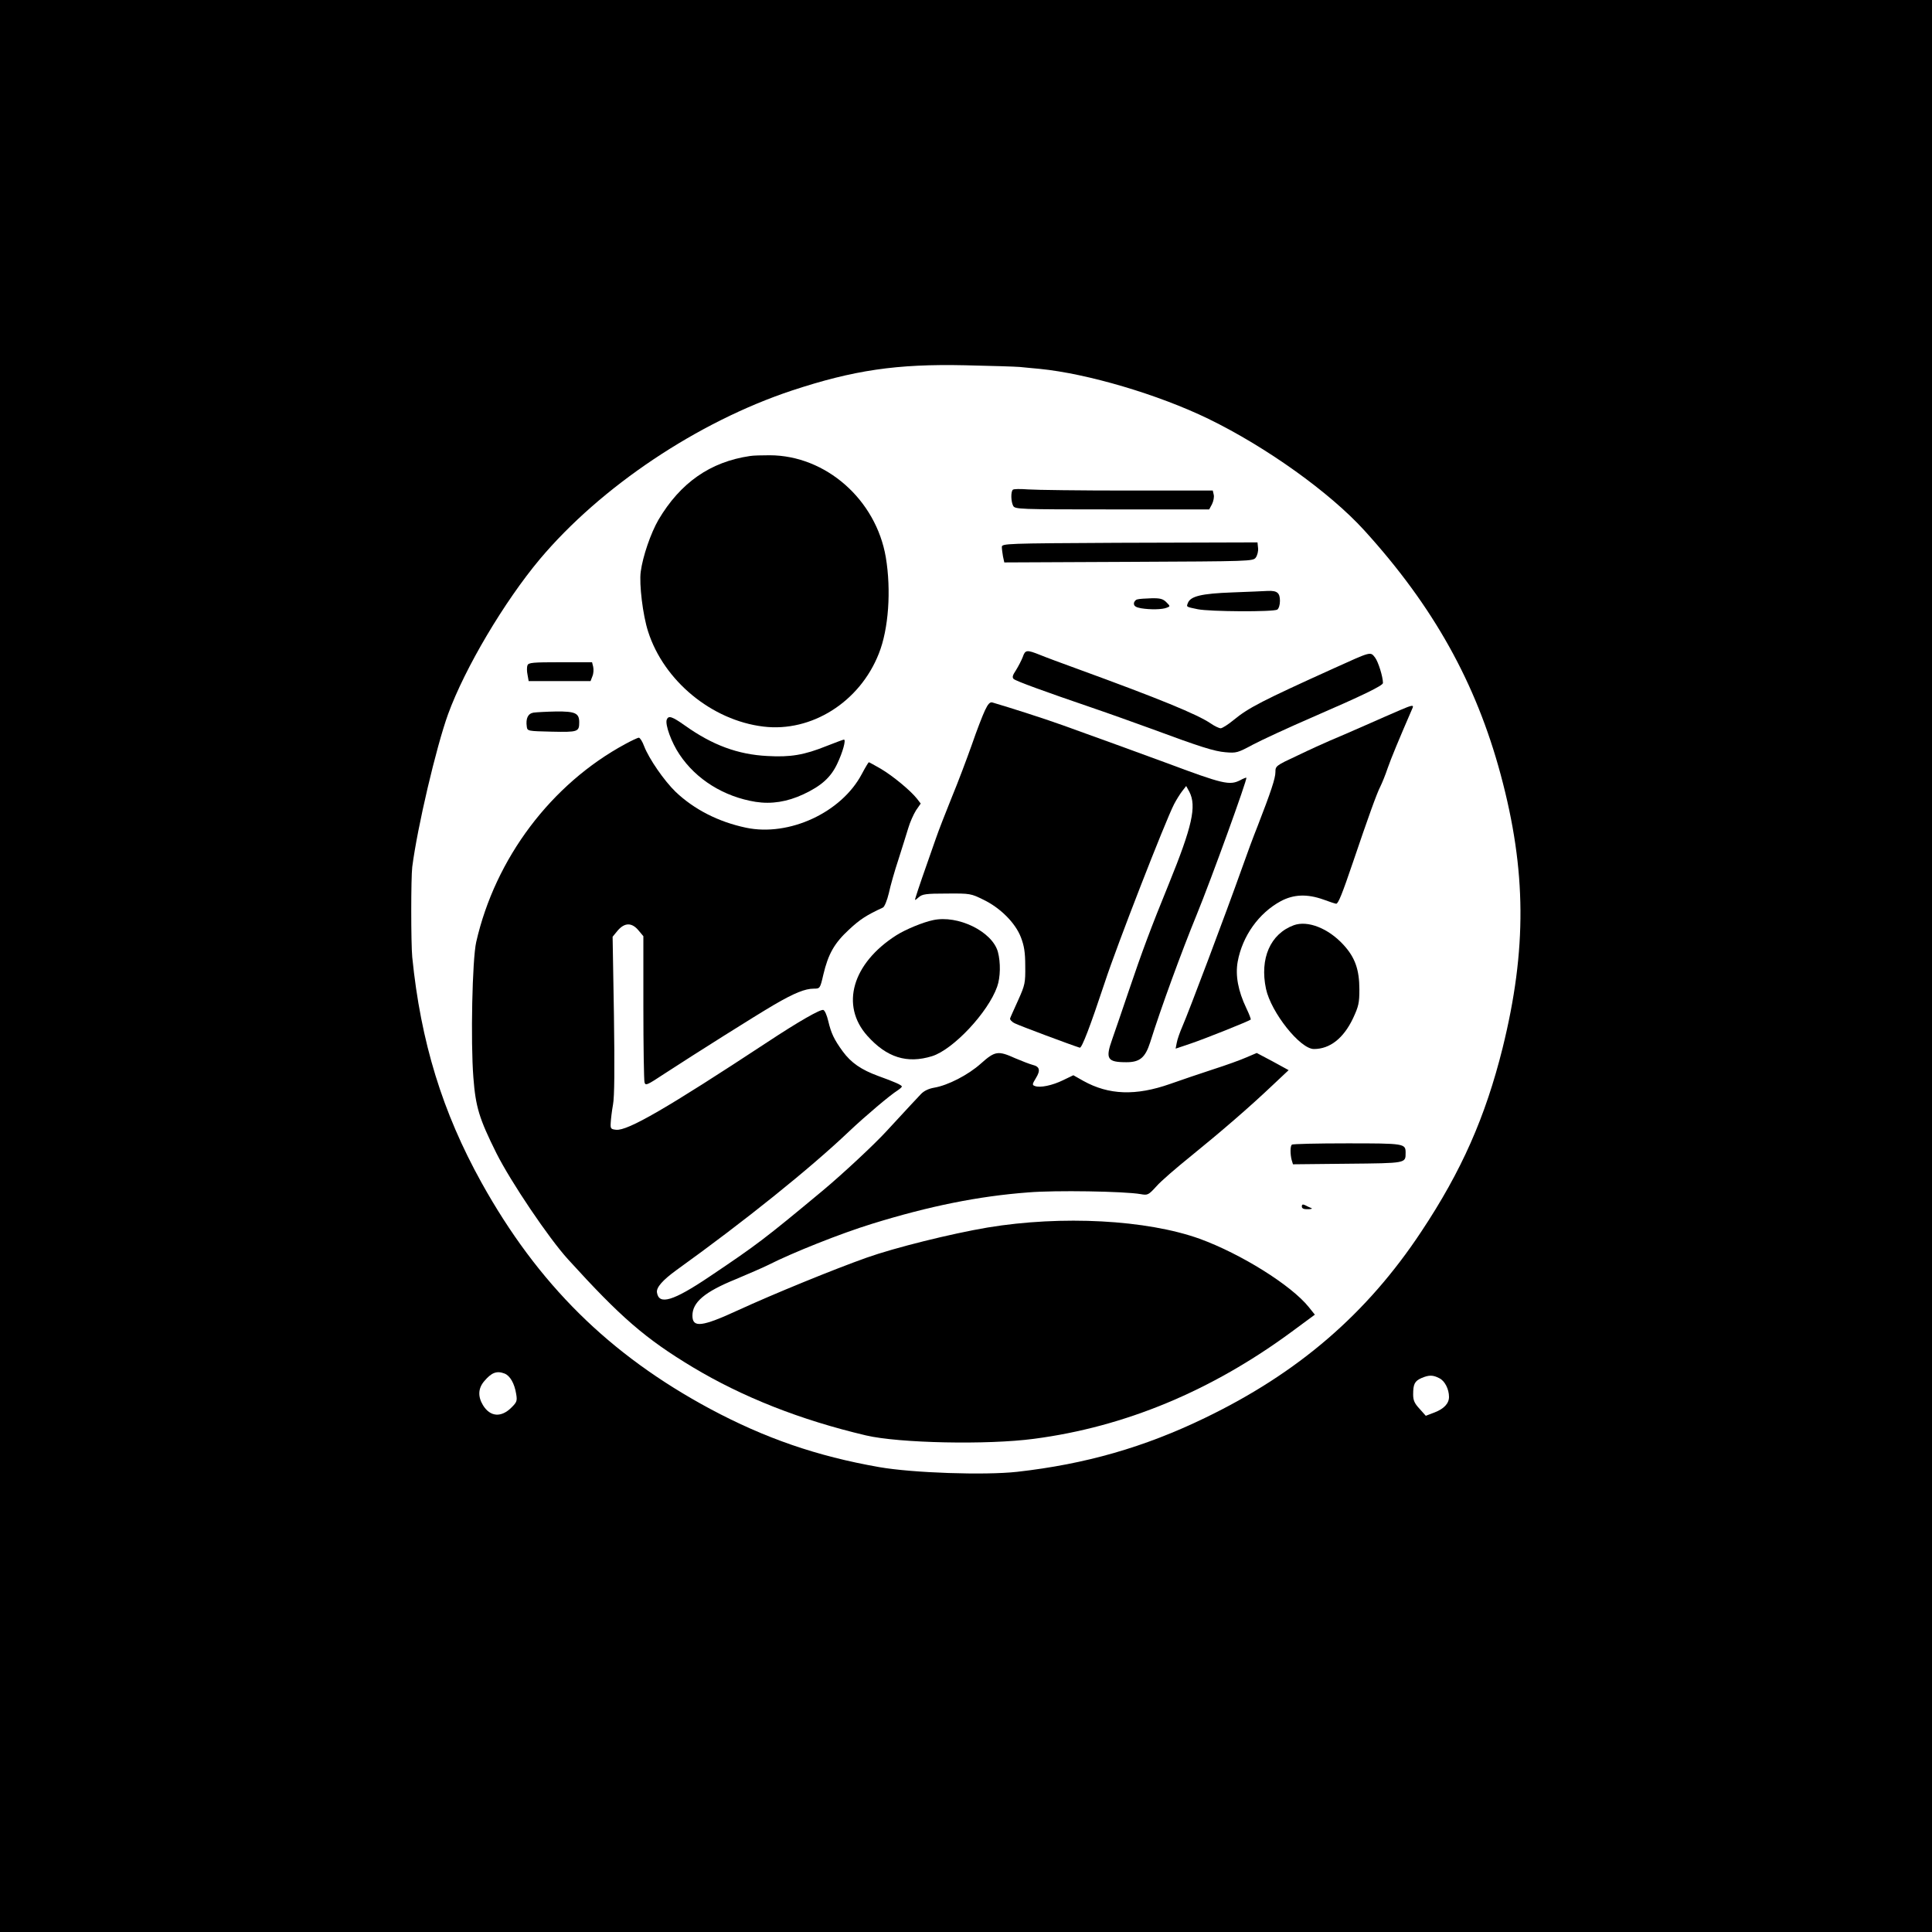 <?xml version="1.0" standalone="no"?>
<!DOCTYPE svg PUBLIC "-//W3C//DTD SVG 20010904//EN"
 "http://www.w3.org/TR/2001/REC-SVG-20010904/DTD/svg10.dtd">
<svg version="1.0" xmlns="http://www.w3.org/2000/svg"
 width="1024pt" height="1024pt" viewBox="0 0 1024 1024"
 preserveAspectRatio="xMidYMid meet">

<g transform="translate(0,1024) scale(0.1,-0.1)"
fill="#000000" stroke="none">
<path d="M0 5120 l0 -5120 5120 0 5120 0 0 5120 0 5120 -5120 0 -5120 0 0
-5120z m5405 3175 c22 -2 69 -7 105 -10 253 -25 627 -135 895 -265 308 -150
643 -390 826 -591 367 -404 592 -808 723 -1295 137 -509 139 -927 10 -1449
-91 -365 -217 -651 -431 -973 -288 -435 -652 -749 -1148 -988 -321 -155 -631
-244 -994 -285 -173 -19 -554 -6 -731 25 -331 58 -605 153 -895 308 -536 288
-914 662 -1213 1200 -207 373 -322 746 -367 1195 -7 73 -7 421 0 478 27 210
127 636 190 810 89 244 297 595 486 821 324 385 837 728 1336 894 327 108 555
142 918 134 138 -3 268 -7 290 -9z m-2731 -5335 c29 -11 53 -52 62 -109 6 -36
3 -43 -24 -70 -55 -56 -114 -51 -152 11 -28 46 -26 90 7 128 38 45 66 56 107
40z m4955 -25 c29 -14 51 -58 51 -99 0 -35 -27 -63 -76 -82 l-47 -18 -33 37
c-27 29 -34 45 -34 76 0 55 8 71 44 87 40 17 61 17 95 -1z"/>
<path d="M3975 7823 c-211 -31 -369 -142 -485 -338 -41 -71 -83 -193 -94 -275
-9 -65 11 -231 39 -317 83 -261 337 -471 611 -504 255 -31 511 130 612 387 52
130 66 336 37 510 -52 306 -318 540 -615 541 -41 0 -88 -1 -105 -4z"/>
<path d="M5368 7644 c-11 -11 -10 -62 2 -85 10 -18 27 -19 525 -19 l514 0 15
28 c8 16 12 39 9 50 l-5 22 -453 0 c-248 0 -485 3 -526 6 -41 3 -77 3 -81 -2z"/>
<path d="M5918 7363 c-586 -3 -608 -4 -608 -22 0 -10 3 -33 6 -50 l7 -32 659
3 c646 3 660 3 674 23 8 11 14 34 12 50 l-3 30 -70 0 c-38 0 -343 -1 -677 -2z"/>
<path d="M6530 7100 c-162 -6 -220 -20 -234 -56 -8 -21 -11 -20 52 -33 63 -13
401 -15 422 -2 8 6 14 25 14 46 0 43 -15 55 -64 53 -19 -1 -105 -5 -190 -8z"/>
<path d="M6028 7063 c-10 -2 -18 -13 -18 -22 0 -13 10 -20 38 -25 49 -8 112
-7 136 3 19 7 19 8 -2 29 -18 18 -33 22 -79 21 -32 -1 -66 -3 -75 -6z"/>
<path d="M5421 6758 c-7 -18 -23 -49 -36 -70 -19 -28 -21 -39 -12 -47 15 -12
163 -66 412 -151 94 -32 233 -82 310 -110 270 -100 341 -122 400 -127 58 -5
65 -3 145 40 47 25 190 91 317 146 263 114 373 167 373 181 0 33 -25 113 -42
135 -25 32 -19 33 -218 -57 -380 -172 -452 -209 -530 -273 -30 -25 -62 -45
-70 -45 -8 0 -32 11 -52 25 -72 49 -272 131 -708 290 -80 29 -169 62 -198 74
-70 28 -78 27 -91 -11z"/>
<path d="M2796 6714 c-4 -9 -4 -32 0 -50 l6 -34 164 0 164 0 10 26 c6 14 7 36
4 50 l-6 24 -168 0 c-146 0 -169 -2 -174 -16z"/>
<path d="M5221 6476 c-12 -25 -44 -107 -70 -183 -27 -76 -74 -201 -106 -278
-31 -77 -70 -176 -85 -220 -60 -169 -98 -281 -105 -305 -8 -25 -8 -25 14 -6
19 17 38 20 149 20 125 1 128 0 195 -33 89 -43 169 -123 198 -199 17 -44 23
-79 23 -152 1 -89 -1 -100 -37 -180 -21 -47 -41 -90 -43 -97 -3 -6 8 -19 25
-27 23 -12 299 -115 344 -129 11 -3 55 112 133 347 63 193 321 855 367 944 12
23 32 55 43 69 l21 27 17 -31 c39 -76 15 -183 -109 -488 -96 -235 -143 -362
-210 -560 -35 -104 -76 -223 -90 -263 -37 -104 -27 -122 75 -122 71 0 100 24
126 105 58 185 167 482 246 675 79 193 270 721 264 728 -2 1 -16 -4 -32 -13
-57 -29 -89 -22 -399 94 -128 47 -366 134 -545 198 -101 36 -266 89 -371 120
-12 3 -23 -9 -38 -41z"/>
<path d="M7420 6476 c-30 -13 -113 -49 -185 -81 -71 -31 -155 -68 -185 -80
-30 -13 -108 -48 -172 -79 -116 -54 -118 -56 -118 -88 0 -33 -24 -105 -95
-288 -21 -52 -57 -149 -80 -215 -90 -253 -285 -770 -318 -845 -13 -30 -27 -69
-30 -87 l-6 -31 83 28 c71 24 304 117 315 126 2 2 -8 29 -23 60 -44 92 -59
174 -46 247 25 136 112 258 229 321 68 36 139 39 226 8 32 -12 63 -22 67 -22
11 0 32 52 89 220 81 239 127 367 145 401 9 18 27 62 39 98 19 54 57 146 132
319 7 17 -4 15 -67 -12z"/>
<path d="M2828 6463 c-30 -5 -42 -31 -36 -74 3 -24 5 -24 132 -27 139 -3 146
-1 146 50 0 48 -21 58 -123 57 -51 -1 -104 -4 -119 -6z"/>
<path d="M3534 6426 c-10 -26 25 -122 67 -184 88 -133 236 -225 404 -252 84
-13 167 0 253 40 96 45 146 90 180 163 29 61 47 127 35 127 -3 0 -44 -15 -92
-34 -119 -48 -192 -60 -314 -53 -157 8 -291 58 -436 161 -69 49 -88 55 -97 32z"/>
<path d="M3315 6297 c-393 -212 -690 -606 -791 -1050 -21 -93 -30 -527 -15
-718 12 -157 31 -218 122 -401 77 -153 277 -450 380 -563 279 -307 408 -419
660 -571 265 -159 571 -280 919 -362 174 -41 644 -51 890 -18 482 63 941 254
1367 568 l122 90 -32 40 c-93 116 -359 282 -578 362 -281 101 -731 125 -1124
60 -195 -33 -493 -107 -642 -160 -172 -61 -493 -192 -680 -278 -193 -89 -243
-95 -243 -29 0 71 65 126 230 193 66 28 143 61 171 75 130 66 384 167 549 218
307 95 566 147 830 167 142 12 508 6 595 -9 38 -7 42 -5 84 41 23 27 107 99
185 162 158 128 311 260 433 376 l83 78 -84 46 -85 45 -54 -23 c-29 -13 -109
-42 -178 -64 -68 -22 -170 -57 -227 -77 -182 -64 -325 -59 -460 16 l-53 30
-54 -26 c-57 -28 -123 -42 -150 -31 -15 5 -14 10 5 41 26 42 21 62 -17 71 -15
4 -57 20 -92 35 -91 41 -107 39 -182 -28 -68 -61 -176 -116 -248 -128 -29 -5
-54 -17 -70 -34 -26 -27 -58 -62 -182 -196 -63 -69 -230 -225 -339 -316 -309
-257 -349 -287 -599 -455 -193 -130 -269 -153 -279 -84 -4 26 30 65 103 118
363 261 709 539 916 736 88 83 217 192 257 217 12 8 22 17 22 20 0 8 -39 25
-125 56 -90 33 -144 70 -188 130 -46 63 -62 97 -77 161 -7 30 -18 56 -26 59
-15 5 -128 -59 -299 -172 -532 -350 -738 -469 -799 -463 -29 3 -31 6 -29 38 1
19 6 62 12 95 8 41 9 194 5 475 l-7 415 27 33 c37 43 75 43 110 1 l26 -31 0
-376 c0 -207 3 -386 6 -398 5 -20 13 -16 107 46 166 108 475 303 579 364 108
63 165 86 212 86 32 0 33 1 50 75 26 109 58 166 136 238 59 55 92 76 180 117
8 4 22 38 31 76 8 38 31 119 51 179 19 61 43 135 52 166 9 31 28 73 41 94 l25
36 -20 26 c-34 43 -127 120 -191 158 -33 19 -62 35 -64 35 -2 0 -19 -28 -37
-62 -108 -205 -386 -333 -614 -285 -147 31 -275 97 -373 190 -61 59 -141 175
-167 242 -9 25 -22 45 -28 45 -6 0 -38 -15 -71 -33z"/>
<path d="M4945 5363 c-53 -11 -145 -49 -194 -80 -234 -149 -298 -372 -154
-533 103 -115 210 -149 343 -108 112 35 297 232 345 368 18 50 19 129 4 185
-30 108 -212 197 -344 168z"/>
<path d="M6857 5336 c-124 -46 -181 -176 -147 -337 27 -125 181 -319 254 -319
85 0 157 57 207 162 30 64 34 83 34 153 0 106 -23 171 -85 238 -80 87 -189
130 -263 103z"/>
<path d="M6847 4173 c-9 -8 -9 -50 -1 -81 l7 -23 289 3 c313 3 308 2 308 58 0
49 -5 50 -310 50 -158 0 -290 -3 -293 -7z"/>
<path d="M6900 3845 c0 -10 10 -15 33 -14 17 0 25 3 17 6 -8 3 -23 10 -32 15
-13 6 -18 5 -18 -7z"/>
</g>
</svg>
